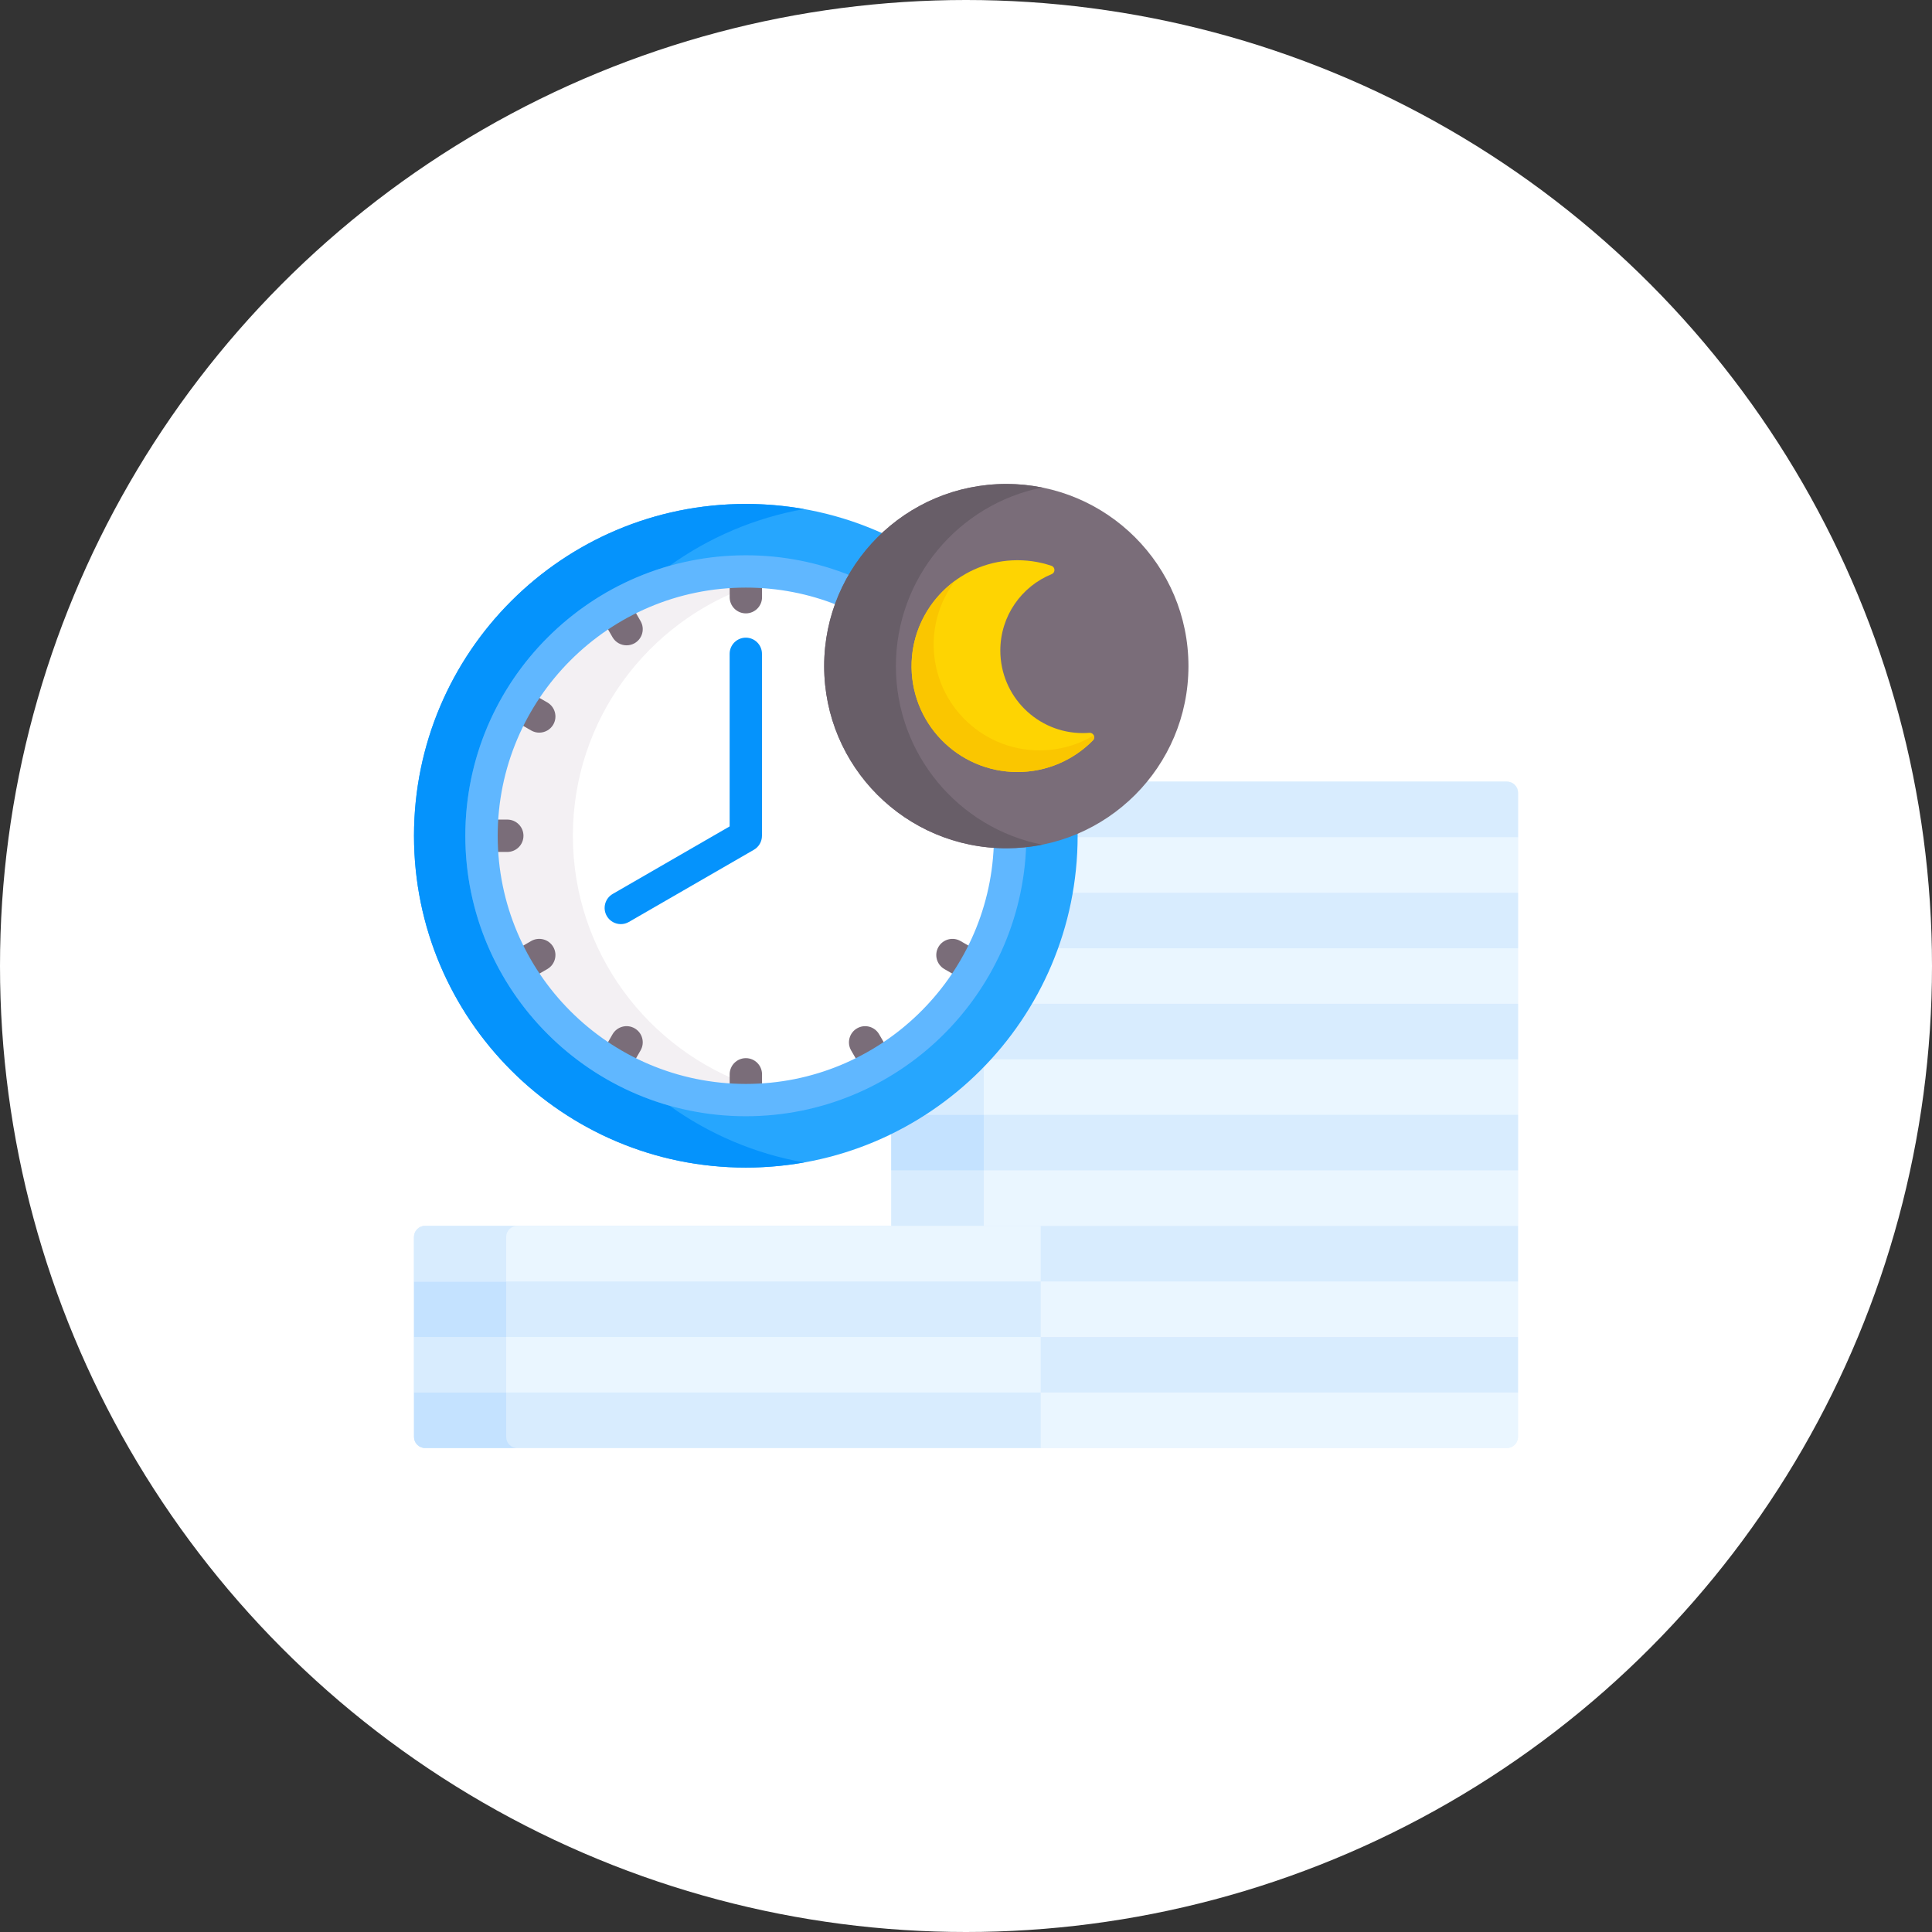 <svg width="56" height="56" viewBox="0 0 56 56" fill="none" xmlns="http://www.w3.org/2000/svg">
<rect x="0" y="0" width="56" height="56" fill="#333333" stroke="none"/>
<circle cx="28" cy="28" r="28" fill="white"/>
<g clip-path="url(#clip0_8502_113182)">
<path d="M43.678 22.656H33.171C32.653 23.276 31.987 23.779 31.21 24.11L31.172 24.127C31.172 24.127 31.173 24.211 31.173 24.225C31.173 27.982 28.994 31.238 25.833 32.799V35.533H12.322C12.144 35.533 12 35.678 12 35.855V41.65C12 41.828 12.144 41.972 12.322 41.972H43.678C43.856 41.972 44 41.828 44 41.65V22.978C44 22.8 43.856 22.656 43.678 22.656V22.656Z" fill="#EAF6FF"/>
<path d="M43.679 22.656H33.172C32.654 23.276 31.988 23.779 31.212 24.11L31.173 24.127C31.173 24.127 31.174 24.211 31.174 24.225C31.174 24.788 31.125 25.339 31.031 25.876H44.001V22.978C44.001 22.8 43.857 22.656 43.679 22.656V22.656Z" fill="#EAF6FF"/>
<path d="M30.104 38.753V41.972H43.678C43.855 41.972 43.999 41.828 43.999 41.65V38.753H30.104Z" fill="#EAF6FF"/>
<path d="M30.104 35.534H43.999V38.753H30.104V35.534Z" fill="#EAF6FF"/>
<path d="M26.699 32.314C26.42 32.49 26.131 32.652 25.834 32.798V35.533H44.001V32.314H26.699Z" fill="#EAF6FF"/>
<path d="M25.834 33.924H28.516V35.533H25.834V33.924Z" fill="#D8ECFE"/>
<path d="M29.837 29.095C29.06 30.4 27.982 31.506 26.699 32.315H44.001V29.095H29.837Z" fill="#EAF6FF"/>
<path d="M26.822 32.314H28.515V30.927C28.006 31.451 27.439 31.917 26.822 32.314V32.314Z" fill="#D8ECFE"/>
<path d="M31.03 25.876C30.828 27.034 30.416 28.12 29.836 29.095H44V25.876H31.03Z" fill="#EAF6FF"/>
<path d="M30.104 38.753H43.999V40.363H30.104V38.753Z" fill="#D8ECFE"/>
<path d="M30.104 35.534H43.999V37.143H30.104V35.534Z" fill="#D8ECFE"/>
<path d="M26.699 32.314C26.42 32.49 26.131 32.652 25.834 32.799V33.924H44.001V32.314H26.699V32.314Z" fill="#D8ECFE"/>
<path d="M25.834 32.872V33.924H28.516V32.314H26.823C26.506 32.519 26.175 32.705 25.834 32.872Z" fill="#C4E2FF"/>
<path d="M29.837 29.095C29.492 29.674 29.089 30.213 28.635 30.705H44.001V29.095H29.837Z" fill="#D8ECFE"/>
<path d="M31.031 25.876C30.935 26.43 30.79 26.968 30.602 27.486H44.001V25.876H31.031Z" fill="#D8ECFE"/>
<path d="M43.678 22.656H33.171C32.653 23.276 31.987 23.779 31.211 24.11L31.172 24.127C31.172 24.127 31.173 24.211 31.173 24.225C31.173 24.239 31.173 24.252 31.173 24.266H44V22.978C44 22.8 43.856 22.656 43.678 22.656Z" fill="#D8ECFE"/>
<path d="M30.166 41.972H12.322C12.144 41.972 12 41.828 12 41.65V38.753H30.166V41.972Z" fill="#D8ECFE"/>
<path d="M14.672 41.65V40.362H12V41.65C12 41.828 12.144 41.972 12.322 41.972H14.994C14.816 41.972 14.672 41.828 14.672 41.65V41.65Z" fill="#C4E2FF"/>
<path d="M12 38.753H30.166V40.363H12V38.753Z" fill="#EAF6FF"/>
<path d="M12 38.753H14.672V40.363H12V38.753Z" fill="#D8ECFE"/>
<path d="M30.166 38.752H12V35.855C12 35.677 12.144 35.533 12.322 35.533H30.166V38.752Z" fill="#D8ECFE"/>
<path d="M12 37.143H14.672V38.753H12V37.143Z" fill="#C4E2FF"/>
<path d="M30.166 37.143H12V35.855C12 35.677 12.144 35.533 12.322 35.533H30.166V37.143Z" fill="#EAF6FF"/>
<path d="M14.994 35.533H12.322C12.144 35.533 12 35.677 12 35.855V37.143H14.672V35.855C14.672 35.677 14.816 35.533 14.994 35.533Z" fill="#D8ECFE"/>
<path d="M29.169 24.524C26.292 24.524 23.951 22.184 23.951 19.307C23.951 17.796 24.597 16.434 25.627 15.48C24.407 14.92 23.049 14.607 21.618 14.607C16.306 14.607 12 18.913 12 24.225C12 29.537 16.306 33.843 21.618 33.843C26.93 33.843 31.236 29.537 31.236 24.225C31.236 24.182 31.235 24.14 31.234 24.097C30.6 24.372 29.902 24.524 29.169 24.524V24.524Z" fill="#26A6FE"/>
<path d="M13.488 24.225C13.488 20.509 15.994 17.367 19.405 16.401C20.545 15.584 21.871 15.01 23.308 14.755C22.759 14.658 22.194 14.607 21.618 14.607C16.306 14.607 12 18.913 12 24.225C12 29.537 16.306 33.843 21.618 33.843C22.195 33.843 22.759 33.792 23.308 33.694C21.871 33.44 20.545 32.866 19.405 32.049C15.994 31.083 13.488 27.941 13.488 24.225V24.225Z" fill="#0593FC"/>
<path d="M29.169 24.525C26.293 24.525 23.952 22.184 23.952 19.308C23.952 18.52 24.128 17.773 24.442 17.103C23.568 16.755 22.615 16.564 21.619 16.564C17.394 16.564 13.957 20 13.957 24.225C13.957 28.45 17.394 31.887 21.619 31.887C25.744 31.887 29.117 28.61 29.274 24.522C29.239 24.523 29.204 24.525 29.169 24.525V24.525Z" fill="white"/>
<path d="M21.798 16.972C21.738 16.971 21.678 16.97 21.619 16.97C17.618 16.97 14.363 20.224 14.363 24.225C14.363 28.226 17.618 31.48 21.619 31.48C21.678 31.48 21.738 31.48 21.798 31.478C18.781 30.448 16.605 27.586 16.605 24.225C16.605 20.864 18.781 18.002 21.798 16.972V16.972Z" fill="#F3F0F3"/>
<path d="M21.619 16.97C21.462 16.97 21.305 16.975 21.15 16.985V17.311C21.15 17.57 21.36 17.779 21.619 17.779C21.878 17.779 22.088 17.57 22.088 17.311V16.985C21.933 16.975 21.777 16.97 21.619 16.97Z" fill="#7A6D79"/>
<path d="M21.619 30.671C21.36 30.671 21.15 30.881 21.15 31.14V31.465C21.305 31.475 21.462 31.481 21.619 31.481C21.777 31.481 21.933 31.475 22.088 31.465V31.14C22.088 30.881 21.878 30.671 21.619 30.671Z" fill="#7A6D79"/>
<path d="M15.173 24.225C15.173 23.966 14.963 23.756 14.704 23.756H14.379C14.369 23.911 14.363 24.068 14.363 24.225C14.363 24.383 14.369 24.539 14.379 24.694H14.704C14.963 24.694 15.173 24.484 15.173 24.225Z" fill="#7A6D79"/>
<path d="M17.755 18.471C17.842 18.621 18 18.705 18.162 18.705C18.241 18.705 18.322 18.685 18.396 18.643C18.62 18.513 18.697 18.227 18.567 18.002L18.405 17.721C18.124 17.861 17.853 18.018 17.594 18.191L17.755 18.471Z" fill="#7A6D79"/>
<path d="M24.842 29.807C24.618 29.936 24.541 30.223 24.67 30.447L24.833 30.728C25.114 30.589 25.385 30.432 25.644 30.258L25.482 29.979C25.353 29.754 25.066 29.678 24.842 29.807Z" fill="#7A6D79"/>
<path d="M16.037 27.448C15.907 27.224 15.62 27.147 15.396 27.276L15.115 27.439C15.255 27.72 15.412 27.991 15.585 28.25L15.865 28.088C16.089 27.959 16.166 27.672 16.037 27.448Z" fill="#7A6D79"/>
<path d="M15.396 21.173C15.47 21.216 15.551 21.236 15.63 21.236C15.792 21.236 15.95 21.152 16.037 21.002C16.166 20.777 16.089 20.491 15.865 20.361L15.585 20.2C15.412 20.459 15.255 20.73 15.115 21.011L15.396 21.173Z" fill="#7A6D79"/>
<path d="M27.842 27.277C27.618 27.147 27.331 27.224 27.201 27.448C27.072 27.672 27.149 27.959 27.373 28.089L27.653 28.25C27.827 27.991 27.984 27.72 28.123 27.439L27.842 27.277Z" fill="#7A6D79"/>
<path d="M18.396 29.807C18.171 29.677 17.885 29.755 17.755 29.979L17.594 30.259C17.853 30.432 18.124 30.589 18.405 30.729L18.567 30.447C18.697 30.223 18.62 29.936 18.396 29.807Z" fill="#7A6D79"/>
<path d="M29.169 24.525C29.047 24.525 28.926 24.519 28.805 24.511C28.655 28.345 25.489 31.418 21.619 31.418C17.652 31.418 14.426 28.191 14.426 24.225C14.426 20.259 17.652 17.032 21.619 17.032C22.552 17.032 23.444 17.211 24.262 17.536C24.37 17.239 24.504 16.955 24.661 16.686C23.721 16.305 22.694 16.095 21.619 16.095C17.136 16.095 13.488 19.742 13.488 24.225C13.488 28.708 17.136 32.355 21.619 32.355C26.012 32.355 29.602 28.852 29.744 24.492C29.555 24.513 29.364 24.525 29.169 24.525V24.525Z" fill="#60B7FF"/>
<path d="M21.618 18.483C21.359 18.483 21.149 18.693 21.149 18.952V23.954L17.76 25.911C17.536 26.041 17.459 26.327 17.588 26.551C17.675 26.702 17.833 26.786 17.995 26.786C18.074 26.786 18.155 26.766 18.229 26.723L21.852 24.631C21.992 24.55 22.086 24.399 22.086 24.225V18.952C22.086 18.693 21.877 18.483 21.618 18.483V18.483Z" fill="#0593FC"/>
<path d="M29.168 24.587C32.084 24.587 34.448 22.223 34.448 19.308C34.448 16.392 32.084 14.028 29.168 14.028C26.253 14.028 23.889 16.392 23.889 19.308C23.889 22.223 26.253 24.587 29.168 24.587Z" fill="#7A6D79"/>
<path d="M25.968 19.308C25.968 16.747 27.79 14.614 30.208 14.131C29.872 14.064 29.524 14.028 29.168 14.028C26.253 14.028 23.889 16.392 23.889 19.308C23.889 22.223 26.253 24.587 29.168 24.587C29.524 24.587 29.872 24.552 30.208 24.484C27.79 24.002 25.968 21.867 25.968 19.308V19.308Z" fill="#685E68"/>
<path d="M31.387 21.249C30.066 21.249 28.995 20.178 28.995 18.856C28.995 17.855 29.61 16.997 30.484 16.641C30.594 16.596 30.589 16.438 30.476 16.4C30.123 16.28 29.74 16.223 29.342 16.242C27.762 16.317 26.483 17.61 26.424 19.191C26.359 20.939 27.757 22.377 29.491 22.377C30.348 22.377 31.121 22.027 31.678 21.461C31.763 21.375 31.696 21.232 31.575 21.241C31.513 21.246 31.45 21.249 31.387 21.249Z" fill="#FED402"/>
<path d="M30.132 21.75C28.398 21.75 27 20.312 27.065 18.563C27.089 17.914 27.319 17.314 27.691 16.827C26.952 17.366 26.46 18.224 26.424 19.19C26.359 20.939 27.757 22.377 29.491 22.377C30.348 22.377 31.121 22.026 31.678 21.461C31.72 21.418 31.725 21.361 31.704 21.316C31.244 21.591 30.707 21.75 30.132 21.75V21.75Z" fill="#FAC600"/>
</g>
<defs>
<clipPath id="clip0_8502_113182">
<rect width="32" height="32" fill="white" transform="translate(12 12)"/>
</clipPath>
</defs>
</svg>
